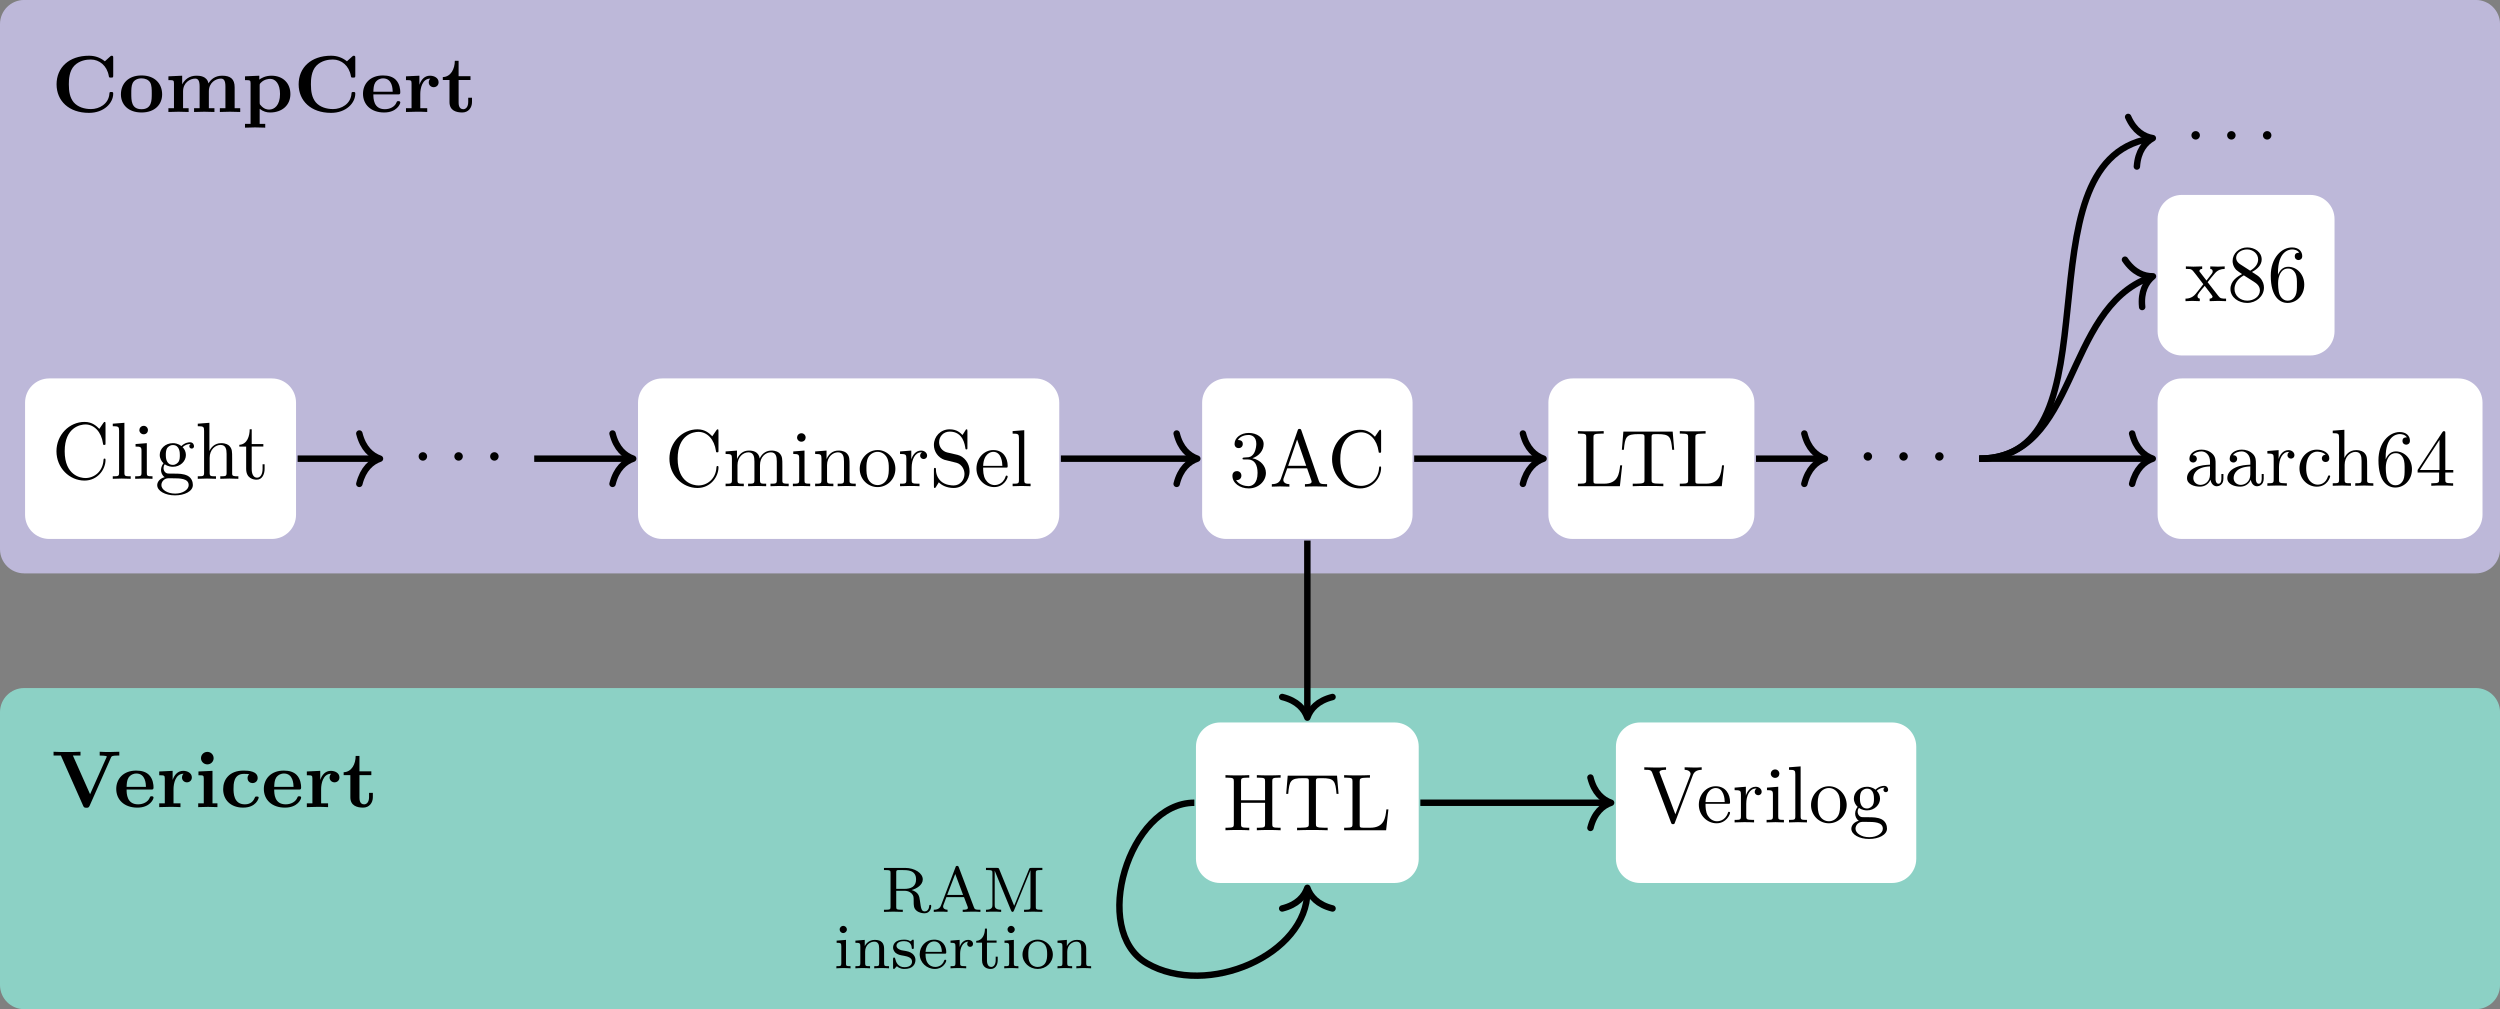 <?xml version="1.0" encoding="UTF-8" standalone="no"?>
<svg
   width="308.973pt"
   height="124.719pt"
   viewBox="0 0 308.973 124.719"
   version="1.2"
   id="svg466"
   xmlns:xlink="http://www.w3.org/1999/xlink"
   xmlns="http://www.w3.org/2000/svg"
   xmlns:svg="http://www.w3.org/2000/svg">
  <rect x="0" y="0" width="308.973" height="124.719" fill="#808080" stroke="none"/>
  <defs
     id="defs183">
    <g
       id="g172">
      <symbol
         overflow="visible"
         id="glyph0-0">
        <path
           style="stroke:none"
           d=""
           id="path25" />
      </symbol>
      <symbol
         overflow="visible"
         id="glyph0-1">
        <path
           style="stroke:none"
           d="M 6.625,-2.328 C 6.625,-2.422 6.625,-2.5 6.5,-2.5 6.391,-2.5 6.391,-2.438 6.375,-2.328 6.297,-0.906 5.234,-0.094 4.141,-0.094 c -0.609,0 -2.562,-0.328 -2.562,-3.312 0,-2.969 1.953,-3.312 2.562,-3.312 1.078,0 1.969,0.906 2.172,2.359 C 6.328,-4.219 6.328,-4.188 6.469,-4.188 6.625,-4.188 6.625,-4.219 6.625,-4.422 V -6.781 c 0,-0.172 0,-0.25 -0.109,-0.25 -0.031,0 -0.078,0 -0.156,0.125 l -0.5,0.734 C 5.5,-6.531 4.984,-7.031 4.031,-7.031 c -1.875,0 -3.469,1.594 -3.469,3.625 0,2.062 1.609,3.625 3.469,3.625 1.625,0 2.594,-1.391 2.594,-2.547 z m 0,0"
           id="path28" />
      </symbol>
      <symbol
         overflow="visible"
         id="glyph0-2">
        <path
           style="stroke:none"
           d="m 2.547,0 v -0.312 c -0.672,0 -0.781,0 -0.781,-0.438 V -6.922 L 0.328,-6.812 V -6.5 c 0.703,0 0.781,0.062 0.781,0.562 V -0.75 c 0,0.438 -0.109,0.438 -0.781,0.438 V 0 L 1.438,-0.031 Z m 0,0"
           id="path31" />
      </symbol>
      <symbol
         overflow="visible"
         id="glyph0-3">
        <path
           style="stroke:none"
           d="m 2.469,0 v -0.312 c -0.672,0 -0.703,-0.047 -0.703,-0.438 V -4.406 L 0.375,-4.297 v 0.312 c 0.641,0 0.734,0.062 0.734,0.547 V -0.75 c 0,0.438 -0.109,0.438 -0.781,0.438 V 0 l 1.094,-0.031 C 1.781,-0.031 2.125,-0.016 2.469,0 Z m -0.562,-6.016 c 0,-0.281 -0.219,-0.531 -0.516,-0.531 -0.344,0 -0.547,0.281 -0.547,0.531 C 0.844,-5.75 1.078,-5.5 1.375,-5.5 c 0.344,0 0.531,-0.266 0.531,-0.516 z m 0,0"
           id="path34" />
      </symbol>
      <symbol
         overflow="visible"
         id="glyph0-4">
        <path
           style="stroke:none"
           d="m 4.828,-4.031 c 0,-0.172 -0.109,-0.484 -0.5,-0.484 -0.203,0 -0.641,0.062 -1.062,0.469 C 2.844,-4.375 2.438,-4.406 2.219,-4.406 c -0.938,0 -1.625,0.688 -1.625,1.453 0,0.438 0.219,0.812 0.469,1.031 -0.125,0.141 -0.312,0.469 -0.312,0.828 0,0.312 0.141,0.688 0.453,0.891 -0.609,0.156 -0.922,0.594 -0.922,0.984 0,0.719 0.984,1.266 2.203,1.266 1.172,0 2.203,-0.5 2.203,-1.281 0,-0.344 -0.125,-0.859 -0.641,-1.141 -0.531,-0.266 -1.109,-0.266 -1.719,-0.266 -0.25,0 -0.672,0 -0.75,-0.016 C 1.266,-0.703 1.062,-1 1.062,-1.328 c 0,-0.031 0,-0.266 0.156,-0.469 0.391,0.281 0.812,0.312 1,0.312 0.922,0 1.609,-0.688 1.609,-1.453 0,-0.375 -0.156,-0.734 -0.406,-0.969 C 3.781,-4.25 4.141,-4.297 4.312,-4.297 c 0,0 0.078,0 0.109,0.016 C 4.312,-4.25 4.25,-4.141 4.25,-4.016 c 0,0.172 0.141,0.281 0.297,0.281 0.094,0 0.281,-0.062 0.281,-0.297 z m -1.75,1.078 c 0,0.266 0,0.594 -0.156,0.844 C 2.844,-2 2.609,-1.719 2.219,-1.719 c -0.875,0 -0.875,-1 -0.875,-1.219 0,-0.266 0.016,-0.594 0.156,-0.844 0.078,-0.109 0.312,-0.391 0.719,-0.391 0.859,0 0.859,0.984 0.859,1.219 z m 1.094,3.734 c 0,0.547 -0.703,1.047 -1.672,1.047 -1.016,0 -1.703,-0.516 -1.703,-1.047 0,-0.453 0.375,-0.828 0.812,-0.844 h 0.594 c 0.859,0 1.969,0 1.969,0.844 z m 0,0"
           id="path37" />
      </symbol>
      <symbol
         overflow="visible"
         id="glyph0-5">
        <path
           style="stroke:none"
           d="m 5.328,0 v -0.312 c -0.516,0 -0.766,0 -0.766,-0.297 v -1.906 c 0,-0.859 0,-1.156 -0.312,-1.516 -0.141,-0.172 -0.469,-0.375 -1.047,-0.375 -0.844,0 -1.281,0.594 -1.438,0.953 H 1.75 v -3.469 L 0.312,-6.812 V -6.5 c 0.703,0 0.781,0.062 0.781,0.562 V -0.75 c 0,0.438 -0.109,0.438 -0.781,0.438 V 0 L 1.453,-0.031 2.562,0 v -0.312 c -0.672,0 -0.781,0 -0.781,-0.438 V -2.594 C 1.781,-3.625 2.5,-4.188 3.125,-4.188 c 0.641,0 0.75,0.531 0.75,1.109 V -0.75 c 0,0.438 -0.109,0.438 -0.781,0.438 V 0 l 1.125,-0.031 z m 0,0"
           id="path40" />
      </symbol>
      <symbol
         overflow="visible"
         id="glyph0-6">
        <path
           style="stroke:none"
           d="m 3.312,-1.234 v -0.562 h -0.25 V -1.25 c 0,0.734 -0.297,1.109 -0.672,1.109 -0.672,0 -0.672,-0.906 -0.672,-1.078 v -2.766 h 1.438 v -0.312 H 1.719 V -6.125 h -0.25 c 0,0.812 -0.297,1.875 -1.281,1.922 v 0.219 h 0.844 v 2.75 c 0,1.219 0.938,1.344 1.297,1.344 0.703,0 0.984,-0.703 0.984,-1.344 z m 0,0"
           id="path43" />
      </symbol>
      <symbol
         overflow="visible"
         id="glyph0-7">
        <path
           style="stroke:none"
           d="m 8.109,0 v -0.312 c -0.516,0 -0.766,0 -0.781,-0.297 v -1.906 c 0,-0.859 0,-1.156 -0.312,-1.516 -0.141,-0.172 -0.469,-0.375 -1.047,-0.375 -0.828,0 -1.281,0.594 -1.438,0.984 C 4.391,-4.297 3.656,-4.406 3.203,-4.406 2.469,-4.406 2,-3.984 1.719,-3.359 V -4.406 L 0.312,-4.297 v 0.312 c 0.703,0 0.781,0.062 0.781,0.562 V -0.75 c 0,0.438 -0.109,0.438 -0.781,0.438 V 0 L 1.453,-0.031 2.562,0 v -0.312 c -0.672,0 -0.781,0 -0.781,-0.438 V -2.594 C 1.781,-3.625 2.5,-4.188 3.125,-4.188 c 0.641,0 0.75,0.531 0.75,1.109 V -0.75 c 0,0.438 -0.109,0.438 -0.781,0.438 V 0 L 4.219,-0.031 5.328,0 v -0.312 c -0.656,0 -0.766,0 -0.766,-0.438 v -1.844 c 0,-1.031 0.703,-1.594 1.344,-1.594 0.625,0 0.734,0.531 0.734,1.109 V -0.75 c 0,0.438 -0.109,0.438 -0.781,0.438 V 0 l 1.125,-0.031 z m 0,0"
           id="path46" />
      </symbol>
      <symbol
         overflow="visible"
         id="glyph0-8">
        <path
           style="stroke:none"
           d="m 5.328,0 v -0.312 c -0.516,0 -0.766,0 -0.766,-0.297 v -1.906 c 0,-0.859 0,-1.156 -0.312,-1.516 -0.141,-0.172 -0.469,-0.375 -1.047,-0.375 C 2.469,-4.406 2,-3.984 1.719,-3.359 V -4.406 L 0.312,-4.297 v 0.312 c 0.703,0 0.781,0.062 0.781,0.562 V -0.75 c 0,0.438 -0.109,0.438 -0.781,0.438 V 0 L 1.453,-0.031 2.562,0 v -0.312 c -0.672,0 -0.781,0 -0.781,-0.438 V -2.594 C 1.781,-3.625 2.5,-4.188 3.125,-4.188 c 0.641,0 0.75,0.531 0.75,1.109 V -0.75 c 0,0.438 -0.109,0.438 -0.781,0.438 V 0 l 1.125,-0.031 z m 0,0"
           id="path49" />
      </symbol>
      <symbol
         overflow="visible"
         id="glyph0-9">
        <path
           style="stroke:none"
           d="M 4.688,-2.141 C 4.688,-3.406 3.703,-4.469 2.5,-4.469 c -1.25,0 -2.219,1.094 -2.219,2.328 0,1.297 1.031,2.25 2.203,2.25 1.203,0 2.203,-0.984 2.203,-2.25 z M 3.875,-2.219 c 0,0.359 0,0.906 -0.219,1.344 -0.234,0.453 -0.672,0.734 -1.156,0.734 -0.438,0 -0.875,-0.203 -1.141,-0.672 -0.25,-0.438 -0.25,-1.047 -0.25,-1.406 0,-0.391 0,-0.922 0.234,-1.359 C 1.609,-4.031 2.078,-4.25 2.484,-4.25 c 0.438,0 0.859,0.219 1.125,0.656 0.266,0.422 0.266,1 0.266,1.375 z m 0,0"
           id="path52" />
      </symbol>
      <symbol
         overflow="visible"
         id="glyph0-10">
        <path
           style="stroke:none"
           d="m 3.625,-3.797 c 0,-0.312 -0.312,-0.609 -0.734,-0.609 -0.734,0 -1.094,0.672 -1.219,1.094 V -4.406 L 0.281,-4.297 v 0.312 c 0.703,0 0.781,0.062 0.781,0.562 V -0.75 c 0,0.438 -0.109,0.438 -0.781,0.438 V 0 l 1.141,-0.031 c 0.391,0 0.859,0 1.266,0.031 V -0.312 H 2.469 c -0.734,0 -0.75,-0.109 -0.75,-0.469 V -2.312 c 0,-0.984 0.422,-1.875 1.172,-1.875 0.062,0 0.094,0 0.109,0.016 -0.031,0 -0.234,0.125 -0.234,0.391 0,0.266 0.219,0.422 0.438,0.422 0.172,0 0.422,-0.125 0.422,-0.438 z m 0,0"
           id="path55" />
      </symbol>
      <symbol
         overflow="visible"
         id="glyph0-11">
        <path
           style="stroke:none"
           d="m 4.969,-1.859 c 0,-0.984 -0.656,-1.812 -1.484,-2.016 l -1.281,-0.297 c -0.625,-0.156 -1,-0.688 -1,-1.266 0,-0.703 0.531,-1.312 1.312,-1.312 1.656,0 1.875,1.641 1.938,2.078 0.016,0.062 0.016,0.125 0.125,0.125 0.125,0 0.125,-0.047 0.125,-0.234 v -2 c 0,-0.172 0,-0.25 -0.109,-0.25 -0.062,0 -0.078,0.016 -0.141,0.141 l -0.359,0.562 C 3.797,-6.625 3.391,-7.031 2.5,-7.031 c -1.109,0 -1.938,0.875 -1.938,1.938 0,0.828 0.531,1.562 1.297,1.828 0.109,0.031 0.625,0.156 1.328,0.328 0.266,0.062 0.562,0.141 0.844,0.5 0.203,0.266 0.312,0.594 0.312,0.922 0,0.703 -0.5,1.422 -1.344,1.422 -0.281,0 -1.047,-0.047 -1.578,-0.531 C 0.844,-1.172 0.812,-1.797 0.812,-2.156 0.797,-2.266 0.719,-2.266 0.688,-2.266 c -0.125,0 -0.125,0.078 -0.125,0.25 v 2 c 0,0.172 0,0.234 0.109,0.234 0.062,0 0.078,-0.016 0.141,-0.125 0,0 0.031,-0.047 0.359,-0.578 0.312,0.344 0.953,0.703 1.844,0.703 1.156,0 1.953,-0.969 1.953,-2.078 z m 0,0"
           id="path58" />
      </symbol>
      <symbol
         overflow="visible"
         id="glyph0-12">
        <path
           style="stroke:none"
           d="m 4.141,-1.188 c 0,-0.094 -0.078,-0.125 -0.141,-0.125 -0.078,0 -0.109,0.062 -0.125,0.141 -0.344,1.031 -1.25,1.031 -1.344,1.031 -0.5,0 -0.891,-0.297 -1.125,-0.672 -0.297,-0.469 -0.297,-1.125 -0.297,-1.484 h 2.781 c 0.219,0 0.25,0 0.25,-0.219 0,-0.984 -0.547,-1.953 -1.781,-1.953 -1.156,0 -2.078,1.031 -2.078,2.281 0,1.328 1.047,2.297 2.188,2.297 C 3.688,0.109 4.141,-1 4.141,-1.188 Z m -0.656,-1.328 h -2.375 C 1.172,-4 2.016,-4.25 2.359,-4.25 c 1.016,0 1.125,1.344 1.125,1.734 z m 0,0"
           id="path61" />
      </symbol>
      <symbol
         overflow="visible"
         id="glyph0-13">
        <path
           style="stroke:none"
           d="m 4.562,-1.703 c 0,-0.812 -0.641,-1.594 -1.672,-1.812 0.812,-0.266 1.391,-0.953 1.391,-1.75 0,-0.812 -0.875,-1.375 -1.828,-1.375 -1,0 -1.766,0.594 -1.766,1.359 0,0.328 0.219,0.516 0.516,0.516 0.297,0 0.5,-0.219 0.5,-0.516 0,-0.484 -0.469,-0.484 -0.609,-0.484 0.297,-0.5 0.953,-0.625 1.312,-0.625 0.422,0 0.969,0.219 0.969,1.109 0,0.125 -0.031,0.703 -0.281,1.141 C 2.797,-3.656 2.453,-3.625 2.203,-3.625 2.125,-3.609 1.891,-3.594 1.812,-3.594 c -0.078,0.016 -0.141,0.031 -0.141,0.125 0,0.109 0.062,0.109 0.234,0.109 h 0.438 c 0.812,0 1.188,0.672 1.188,1.656 0,1.359 -0.688,1.641 -1.125,1.641 -0.438,0 -1.188,-0.172 -1.531,-0.75 0.344,0.047 0.656,-0.172 0.656,-0.547 0,-0.359 -0.266,-0.562 -0.547,-0.562 -0.25,0 -0.562,0.141 -0.562,0.578 0,0.906 0.922,1.562 2.016,1.562 1.219,0 2.125,-0.906 2.125,-1.922 z m 0,0"
           id="path64" />
      </symbol>
      <symbol
         overflow="visible"
         id="glyph0-14">
        <path
           style="stroke:none"
           d="M 7.141,0 V -0.312 H 6.969 C 6.375,-0.312 6.234,-0.375 6.125,-0.703 L 3.969,-6.938 c -0.047,-0.125 -0.078,-0.203 -0.234,-0.203 -0.156,0 -0.188,0.062 -0.234,0.203 L 1.438,-0.984 C 1.25,-0.469 0.859,-0.312 0.312,-0.312 V 0 L 1.328,-0.031 2.484,0 v -0.312 c -0.5,0 -0.75,-0.25 -0.75,-0.5 0,-0.031 0.016,-0.141 0.016,-0.156 L 2.219,-2.266 H 4.672 L 5.203,-0.75 c 0.016,0.047 0.031,0.109 0.031,0.141 0,0.297 -0.562,0.297 -0.828,0.297 V 0 c 0.359,-0.031 1.062,-0.031 1.438,-0.031 z M 4.562,-2.578 H 2.328 l 1.109,-3.25 z m 0,0"
           id="path67" />
      </symbol>
      <symbol
         overflow="visible"
         id="glyph0-15">
        <path
           style="stroke:none"
           d="m 5.797,-2.578 h -0.25 c -0.109,1.016 -0.25,2.266 -2,2.266 h -0.812 C 2.266,-0.312 2.25,-0.375 2.25,-0.703 v -5.312 C 2.25,-6.359 2.25,-6.5 3.188,-6.5 H 3.516 V -6.812 C 3.156,-6.781 2.25,-6.781 1.844,-6.781 c -0.391,0 -1.172,0 -1.516,-0.031 V -6.5 H 0.562 c 0.766,0 0.797,0.109 0.797,0.469 v 5.25 c 0,0.359 -0.031,0.469 -0.797,0.469 H 0.328 V 0 h 5.188 z m 0,0"
           id="path70" />
      </symbol>
      <symbol
         overflow="visible"
         id="glyph0-16">
        <path
           style="stroke:none"
           d="m 6.828,-4.5 -0.188,-2.25 h -6.094 l -0.188,2.25 h 0.25 C 0.75,-6.109 0.891,-6.438 2.406,-6.438 c 0.172,0 0.438,0 0.531,0.016 0.219,0.047 0.219,0.156 0.219,0.375 v 5.266 c 0,0.328 0,0.469 -1.047,0.469 H 1.703 V 0 C 2.109,-0.031 3.125,-0.031 3.594,-0.031 c 0.453,0 1.484,0 1.891,0.031 v -0.312 h -0.406 c -1.047,0 -1.047,-0.141 -1.047,-0.469 v -5.266 c 0,-0.188 0,-0.328 0.188,-0.375 0.109,-0.016 0.375,-0.016 0.562,-0.016 1.516,0 1.656,0.328 1.797,1.938 z m 0,0"
           id="path73" />
      </symbol>
      <symbol
         overflow="visible"
         id="glyph0-17">
        <path
           style="stroke:none"
           d="m 4.812,-0.891 v -0.562 h -0.25 v 0.562 C 4.562,-0.312 4.312,-0.25 4.203,-0.25 3.875,-0.25 3.844,-0.703 3.844,-0.75 v -1.984 c 0,-0.422 0,-0.812 -0.359,-1.188 C 3.094,-4.312 2.594,-4.469 2.109,-4.469 c -0.812,0 -1.5,0.469 -1.5,1.125 0,0.297 0.203,0.469 0.453,0.469 0.281,0 0.469,-0.203 0.469,-0.453 0,-0.125 -0.062,-0.453 -0.516,-0.453 C 1.281,-4.141 1.781,-4.25 2.094,-4.25 c 0.484,0 1.062,0.391 1.062,1.281 v 0.359 C 2.641,-2.578 1.938,-2.547 1.312,-2.25 c -0.75,0.344 -1,0.859 -1,1.297 0,0.812 0.969,1.062 1.594,1.062 0.672,0 1.125,-0.406 1.312,-0.859 0.047,0.391 0.312,0.812 0.781,0.812 0.203,0 0.812,-0.141 0.812,-0.953 z m -1.656,-0.5 c 0,0.938 -0.719,1.281 -1.172,1.281 -0.484,0 -0.891,-0.344 -0.891,-0.844 0,-0.547 0.406,-1.375 2.062,-1.438 z m 0,0"
           id="path76" />
      </symbol>
      <symbol
         overflow="visible"
         id="glyph0-18">
        <path
           style="stroke:none"
           d="M 4.141,-1.188 C 4.141,-1.281 4.031,-1.281 4,-1.281 c -0.078,0 -0.109,0.031 -0.125,0.094 -0.281,0.922 -0.938,1.047 -1.297,1.047 -0.531,0 -1.406,-0.422 -1.406,-2.031 0,-1.625 0.812,-2.047 1.344,-2.047 0.094,0 0.719,0.016 1.062,0.375 -0.406,0.031 -0.469,0.328 -0.469,0.453 0,0.266 0.188,0.453 0.453,0.453 0.266,0 0.469,-0.156 0.469,-0.469 0,-0.672 -0.766,-1.062 -1.531,-1.062 -1.25,0 -2.156,1.078 -2.156,2.312 0,1.281 0.984,2.266 2.141,2.266 1.328,0 1.656,-1.203 1.656,-1.297 z m 0,0"
           id="path79" />
      </symbol>
      <symbol
         overflow="visible"
         id="glyph0-19">
        <path
           style="stroke:none"
           d="m 4.562,-2.031 c 0,-1.266 -0.891,-2.219 -2,-2.219 -0.672,0 -1.047,0.5 -1.25,0.984 v -0.25 c 0,-2.516 1.234,-2.875 1.75,-2.875 0.234,0 0.656,0.062 0.875,0.406 -0.156,0 -0.547,0 -0.547,0.438 0,0.312 0.234,0.469 0.453,0.469 0.156,0 0.469,-0.094 0.469,-0.484 0,-0.594 -0.438,-1.078 -1.266,-1.078 -1.281,0 -2.625,1.281 -2.625,3.484 0,2.672 1.156,3.375 2.078,3.375 1.109,0 2.062,-0.938 2.062,-2.25 z M 3.656,-2.047 c 0,0.484 0,0.984 -0.172,1.344 C 3.188,-0.109 2.734,-0.062 2.5,-0.062 c -0.625,0 -0.922,-0.594 -0.984,-0.75 -0.188,-0.469 -0.188,-1.266 -0.188,-1.438 0,-0.781 0.328,-1.781 1.219,-1.781 0.172,0 0.625,0 0.938,0.625 0.172,0.359 0.172,0.875 0.172,1.359 z m 0,0"
           id="path82" />
      </symbol>
      <symbol
         overflow="visible"
         id="glyph0-20">
        <path
           style="stroke:none"
           d="m 4.688,-1.641 v -0.312 H 3.703 v -4.531 c 0,-0.203 0,-0.266 -0.172,-0.266 -0.078,0 -0.109,0 -0.188,0.125 l -3.062,4.672 v 0.312 H 2.938 v 0.859 c 0,0.359 -0.031,0.469 -0.766,0.469 H 1.969 V 0 C 2.375,-0.031 2.891,-0.031 3.312,-0.031 c 0.422,0 0.938,0 1.359,0.031 v -0.312 h -0.219 c -0.734,0 -0.75,-0.109 -0.75,-0.469 v -0.859 z m -1.703,-0.312 H 0.562 l 2.422,-3.719 z m 0,0"
           id="path85" />
      </symbol>
      <symbol
         overflow="visible"
         id="glyph0-21">
        <path
           style="stroke:none"
           d="m 5.141,0 v -0.312 c -0.531,0 -0.719,-0.016 -0.938,-0.312 L 2.859,-2.344 C 3.156,-2.719 3.531,-3.203 3.781,-3.469 4.094,-3.828 4.5,-3.984 4.969,-3.984 v -0.312 c -0.266,0.016 -0.562,0.031 -0.828,0.031 -0.297,0 -0.828,-0.016 -0.953,-0.031 v 0.312 c 0.219,0.016 0.297,0.141 0.297,0.312 0,0.156 -0.109,0.281 -0.156,0.344 L 2.719,-2.547 1.938,-3.562 C 1.844,-3.656 1.844,-3.672 1.844,-3.734 c 0,-0.156 0.156,-0.25 0.344,-0.25 v -0.312 l -1.078,0.031 c -0.203,0 -0.672,-0.016 -0.938,-0.031 v 0.312 c 0.703,0 0.703,0 1.172,0.609 l 0.984,1.281 c -0.469,0.594 -0.469,0.625 -0.938,1.188 C 0.922,-0.328 0.328,-0.312 0.125,-0.312 V 0 c 0.25,-0.016 0.562,-0.031 0.828,-0.031 L 1.891,0 v -0.312 c -0.219,-0.031 -0.281,-0.156 -0.281,-0.312 0,-0.219 0.281,-0.547 0.891,-1.266 l 0.766,1 C 3.344,-0.781 3.469,-0.625 3.469,-0.562 c 0,0.094 -0.094,0.25 -0.359,0.25 V 0 L 4.188,-0.031 c 0.266,0 0.656,0.016 0.953,0.031 z m 0,0"
           id="path88" />
      </symbol>
      <symbol
         overflow="visible"
         id="glyph0-22">
        <path
           style="stroke:none"
           d="m 4.562,-1.672 c 0,-0.359 -0.109,-0.812 -0.5,-1.234 C 3.875,-3.109 3.719,-3.203 3.078,-3.609 3.797,-3.984 4.281,-4.5 4.281,-5.156 c 0,-0.922 -0.875,-1.484 -1.781,-1.484 -1,0 -1.812,0.734 -1.812,1.672 0,0.172 0.016,0.625 0.438,1.094 0.109,0.109 0.484,0.359 0.734,0.531 C 1.281,-3.047 0.422,-2.5 0.422,-1.5 c 0,1.047 1.016,1.719 2.062,1.719 1.125,0 2.078,-0.828 2.078,-1.891 z M 3.844,-5.156 c 0,0.578 -0.391,1.047 -0.984,1.391 L 1.625,-4.562 c -0.453,-0.297 -0.5,-0.625 -0.5,-0.797 0,-0.609 0.656,-1.031 1.359,-1.031 0.719,0 1.359,0.516 1.359,1.234 z M 4.062,-1.312 c 0,0.734 -0.75,1.25 -1.562,1.25 -0.859,0 -1.578,-0.609 -1.578,-1.438 0,-0.578 0.312,-1.219 1.156,-1.688 L 3.312,-2.406 c 0.281,0.188 0.75,0.484 0.75,1.094 z m 0,0"
           id="path91" />
      </symbol>
      <symbol
         overflow="visible"
         id="glyph0-23">
        <path
           style="stroke:none"
           d="m 7.141,0 v -0.312 h -0.25 c -0.766,0 -0.781,-0.109 -0.781,-0.469 v -5.25 C 6.109,-6.391 6.125,-6.5 6.891,-6.5 h 0.25 v -0.312 c -0.359,0.031 -1.094,0.031 -1.469,0.031 -0.375,0 -1.125,0 -1.469,-0.031 V -6.5 H 4.438 c 0.766,0 0.781,0.109 0.781,0.469 v 2.328 H 2.25 V -6.031 C 2.25,-6.391 2.266,-6.5 3.031,-6.5 h 0.234 v -0.312 c -0.344,0.031 -1.078,0.031 -1.469,0.031 -0.375,0 -1.125,0 -1.469,-0.031 V -6.5 H 0.562 c 0.766,0 0.797,0.109 0.797,0.469 v 5.25 c 0,0.359 -0.031,0.469 -0.797,0.469 H 0.328 V 0 c 0.344,-0.031 1.094,-0.031 1.469,-0.031 0.375,0 1.125,0 1.469,0.031 V -0.312 H 3.031 C 2.266,-0.312 2.25,-0.422 2.25,-0.781 v -2.609 h 2.969 v 2.609 c 0,0.359 -0.016,0.469 -0.781,0.469 H 4.203 V 0 c 0.344,-0.031 1.078,-0.031 1.453,-0.031 0.391,0 1.125,0 1.484,0.031 z m 0,0"
           id="path94" />
      </symbol>
      <symbol
         overflow="visible"
         id="glyph0-24">
        <path
           style="stroke:none"
           d="M 7.281,-6.5 V -6.812 C 6.969,-6.781 6.562,-6.781 6.312,-6.781 L 5.172,-6.812 V -6.5 C 5.688,-6.484 5.906,-6.234 5.906,-6 c 0,0.078 -0.031,0.141 -0.047,0.203 L 4.031,-1 2.125,-6.031 C 2.062,-6.172 2.062,-6.203 2.062,-6.203 2.062,-6.5 2.625,-6.5 2.875,-6.5 V -6.812 C 2.516,-6.781 1.828,-6.781 1.453,-6.781 L 0.188,-6.812 V -6.5 c 0.656,0 0.844,0 0.984,0.375 L 3.484,0 c 0.062,0.188 0.109,0.219 0.25,0.219 0.156,0 0.188,-0.047 0.234,-0.188 L 6.188,-5.828 C 6.328,-6.203 6.594,-6.484 7.281,-6.5 Z m 0,0"
           id="path97" />
      </symbol>
      <symbol
         overflow="visible"
         id="glyph1-0">
        <path
           style="stroke:none"
           d=""
           id="path100" />
      </symbol>
      <symbol
         overflow="visible"
         id="glyph1-1">
        <path
           style="stroke:none"
           d="m 1.906,-2.5 c 0,-0.281 -0.234,-0.516 -0.516,-0.516 -0.297,0 -0.531,0.234 -0.531,0.516 0,0.297 0.234,0.531 0.531,0.531 0.281,0 0.516,-0.234 0.516,-0.531 z m 0,0"
           id="path103" />
      </symbol>
      <symbol
         overflow="visible"
         id="glyph2-0">
        <path
           style="stroke:none"
           d=""
           id="path106" />
      </symbol>
      <symbol
         overflow="visible"
         id="glyph2-1">
        <path
           style="stroke:none"
           d="m 7.641,-2.266 c 0,-0.203 -0.078,-0.203 -0.25,-0.203 -0.125,0 -0.219,0 -0.219,0.172 -0.078,1.328 -1.281,1.938 -2.281,1.938 -0.781,0 -1.625,-0.234 -2.141,-0.844 -0.469,-0.578 -0.594,-1.312 -0.594,-2.219 0,-0.562 0.031,-1.625 0.672,-2.297 0.641,-0.656 1.516,-0.766 2.031,-0.766 1.078,0 2.016,0.766 2.234,2.031 C 7.125,-4.266 7.141,-4.25 7.359,-4.25 c 0.266,0 0.281,-0.016 0.281,-0.281 v -2.141 c 0,-0.188 0,-0.281 -0.188,-0.281 -0.094,0 -0.109,0.031 -0.188,0.094 l -0.656,0.594 c -0.625,-0.5 -1.281,-0.688 -1.969,-0.688 -2.484,0 -4,1.484 -4,3.531 0,2.047 1.516,3.531 4,3.531 1.875,0 3,-1.219 3,-2.375 z m 0,0"
           id="path109" />
      </symbol>
      <symbol
         overflow="visible"
         id="glyph2-2">
        <path
           style="stroke:none"
           d="m 5.406,-2.172 c 0,-1.344 -0.922,-2.344 -2.547,-2.344 -1.641,0 -2.547,1.016 -2.547,2.344 0,1.234 0.891,2.234 2.547,2.234 1.672,0 2.547,-1.016 2.547,-2.234 z M 4.125,-2.281 c 0,0.859 0,1.938 -1.266,1.938 -1.266,0 -1.266,-1.078 -1.266,-1.938 0,-0.453 0,-0.953 0.172,-1.297 0.188,-0.375 0.609,-0.578 1.094,-0.578 0.422,0 0.844,0.156 1.062,0.5 C 4.125,-3.312 4.125,-2.766 4.125,-2.281 Z m 0,0"
           id="path112" />
      </symbol>
      <symbol
         overflow="visible"
         id="glyph2-3">
        <path
           style="stroke:none"
           d="m 9.328,0 v -0.469 h -0.688 v -2.578 c 0,-1.031 -0.516,-1.438 -1.547,-1.438 -0.906,0 -1.422,0.5 -1.688,0.953 -0.188,-0.922 -1.109,-0.953 -1.484,-0.953 -0.875,0 -1.438,0.453 -1.766,1.078 V -4.484 L 0.453,-4.406 v 0.469 c 0.609,0 0.688,0 0.688,0.391 v 3.078 h -0.688 V 0 l 1.25,-0.031 1.25,0.031 v -0.469 h -0.688 v -2.078 c 0,-1.094 0.875,-1.578 1.5,-1.578 0.328,0 0.547,0.203 0.547,0.969 v 2.688 H 3.625 V 0 L 4.891,-0.031 6.141,0 v -0.469 h -0.688 V -2.547 C 5.453,-3.641 6.312,-4.125 6.938,-4.125 7.281,-4.125 7.5,-3.922 7.5,-3.156 v 2.688 H 6.812 V 0 l 1.25,-0.031 z m 0,0"
           id="path115" />
      </symbol>
      <symbol
         overflow="visible"
         id="glyph2-4">
        <path
           style="stroke:none"
           d="m 5.984,-2.219 c 0,-1.328 -0.906,-2.266 -2.344,-2.266 -0.75,0 -1.281,0.312 -1.5,0.484 V -4.484 L 0.375,-4.406 v 0.469 c 0.609,0 0.688,0 0.688,0.375 V 1.469 H 0.375 V 1.938 L 1.625,1.906 2.875,1.938 V 1.469 H 2.188 v -1.859 c 0.438,0.344 0.875,0.453 1.281,0.453 1.5,0 2.516,-0.906 2.516,-2.281 z m -1.281,0 c 0,1.406 -0.703,1.922 -1.344,1.922 -0.141,0 -0.609,0 -1.062,-0.547 C 2.188,-0.969 2.188,-0.984 2.188,-1.172 V -3.281 c 0,-0.188 0.016,-0.203 0.156,-0.344 0.391,-0.406 0.922,-0.469 1.141,-0.469 0.656,0 1.219,0.609 1.219,1.875 z m 0,0"
           id="path118" />
      </symbol>
      <symbol
         overflow="visible"
         id="glyph2-5">
        <path
           style="stroke:none"
           d="m 4.922,-1.172 c 0,-0.172 -0.188,-0.172 -0.234,-0.172 -0.172,0 -0.188,0.047 -0.25,0.203 -0.203,0.484 -0.781,0.797 -1.422,0.797 -1.406,0 -1.422,-1.328 -1.422,-1.828 h 3.016 c 0.219,0 0.312,0 0.312,-0.266 0,-0.312 -0.062,-1.047 -0.562,-1.547 C 4,-4.344 3.469,-4.516 2.781,-4.516 c -1.594,0 -2.469,1.031 -2.469,2.266 0,1.344 1,2.312 2.609,2.312 1.578,0 2,-1.062 2,-1.234 z M 3.984,-2.5 H 1.594 C 1.609,-2.891 1.625,-3.312 1.828,-3.641 2.094,-4.031 2.5,-4.156 2.781,-4.156 c 1.172,0 1.188,1.312 1.203,1.656 z m 0,0"
           id="path121" />
      </symbol>
      <symbol
         overflow="visible"
         id="glyph2-6">
        <path
           style="stroke:none"
           d="m 4.406,-3.672 c 0,-0.531 -0.531,-0.812 -1.062,-0.812 -0.688,0 -1.094,0.5 -1.312,1.125 v -1.125 L 0.375,-4.406 v 0.469 c 0.609,0 0.688,0 0.688,0.391 V -0.469 H 0.375 V 0 l 1.25,-0.031 C 2,-0.031 2.641,-0.031 3,0 V -0.469 H 2.141 v -1.75 c 0,-0.688 0.234,-1.906 1.234,-1.906 0,0 -0.188,0.172 -0.188,0.453 0,0.406 0.328,0.609 0.609,0.609 0.297,0 0.609,-0.203 0.609,-0.609 z m 0,0"
           id="path124" />
      </symbol>
      <symbol
         overflow="visible"
         id="glyph2-7">
        <path
           style="stroke:none"
           d="m 3.812,-1.234 v -0.531 H 3.344 V -1.25 c 0,0.672 -0.328,0.906 -0.609,0.906 -0.578,0 -0.578,-0.641 -0.578,-0.859 v -2.75 H 3.625 v -0.469 H 2.156 v -1.906 H 1.688 c 0,1 -0.484,1.984 -1.484,2.016 v 0.359 H 1.031 v 2.734 c 0,1.062 0.859,1.281 1.578,1.281 0.75,0 1.203,-0.578 1.203,-1.297 z m 0,0"
           id="path127" />
      </symbol>
      <symbol
         overflow="visible"
         id="glyph2-8">
        <path
           style="stroke:none"
           d="m 8.391,-6.375 v -0.469 l -1.125,0.031 c -0.391,0 -0.922,0 -1.297,-0.031 V -6.375 c 0.078,0 0.875,0 0.875,0.125 0,0.047 -0.031,0.094 -0.047,0.125 L 4.781,-1.594 2.656,-6.375 h 0.938 v -0.469 c -0.375,0.031 -1.328,0.031 -1.766,0.031 -0.375,0 -1.219,0 -1.562,-0.031 V -6.375 h 0.906 l 2.75,6.203 c 0.078,0.172 0.125,0.25 0.406,0.25 0.156,0 0.281,0 0.391,-0.234 l 2.656,-6 C 7.438,-6.281 7.484,-6.375 8.203,-6.375 Z m 0,0"
           id="path130" />
      </symbol>
      <symbol
         overflow="visible"
         id="glyph2-9">
        <path
           style="stroke:none"
           d="M 2.844,0 V -0.469 H 2.234 V -4.484 L 0.5,-4.406 v 0.469 c 0.594,0 0.656,0 0.656,0.391 V -0.469 H 0.469 V 0 L 1.688,-0.031 Z M 2.375,-6.047 c 0,-0.438 -0.344,-0.781 -0.781,-0.781 -0.422,0 -0.781,0.344 -0.781,0.781 0,0.422 0.359,0.766 0.781,0.766 0.438,0 0.781,-0.344 0.781,-0.766 z m 0,0"
           id="path133" />
      </symbol>
      <symbol
         overflow="visible"
         id="glyph2-10">
        <path
           style="stroke:none"
           d="M 4.766,-1.172 C 4.766,-1.312 4.625,-1.312 4.531,-1.312 c -0.188,0 -0.188,0.031 -0.25,0.156 -0.25,0.625 -0.734,0.812 -1.234,0.812 -1.391,0 -1.391,-1.453 -1.391,-1.922 0,-0.562 0,-1.844 1.281,-1.844 0.359,0 0.516,0.016 0.656,0.047 -0.188,0.172 -0.203,0.375 -0.203,0.469 0,0.438 0.344,0.625 0.609,0.625 0.312,0 0.641,-0.219 0.641,-0.625 0,-0.859 -1.156,-0.922 -1.734,-0.922 -1.797,0 -2.531,1.141 -2.531,2.297 0,1.328 0.938,2.281 2.469,2.281 1.625,0 1.922,-1.156 1.922,-1.234 z m 0,0"
           id="path136" />
      </symbol>
      <symbol
         overflow="visible"
         id="glyph3-0">
        <path
           style="stroke:none"
           d=""
           id="path139" />
      </symbol>
      <symbol
         overflow="visible"
         id="glyph3-1">
        <path
           style="stroke:none"
           d="m 6.203,-0.719 c 0,-0.047 0,-0.156 -0.125,-0.156 -0.125,0 -0.125,0.094 -0.125,0.141 -0.047,0.5 -0.312,0.672 -0.547,0.672 -0.422,0 -0.469,-0.359 -0.609,-1.375 -0.062,-0.453 -0.141,-1 -1.016,-1.266 0.625,-0.172 1.375,-0.625 1.375,-1.312 0,-0.781 -1,-1.422 -2.188,-1.422 H 0.359 v 0.266 h 0.188 c 0.609,0 0.625,0.078 0.625,0.375 v 4.156 c 0,0.297 -0.016,0.375 -0.625,0.375 h -0.188 V 0 L 1.516,-0.031 2.688,0 V -0.266 H 2.516 c -0.625,0 -0.641,-0.078 -0.641,-0.375 v -1.969 h 1.016 c 0.578,0 0.844,0.297 0.906,0.359 0.234,0.25 0.234,0.406 0.234,0.938 0,0.5 0,0.844 0.328,1.141 0.344,0.297 0.781,0.344 1.016,0.344 0.672,0 0.828,-0.656 0.828,-0.891 z m -1.875,-3.297 c 0,0.891 -0.625,1.172 -1.469,1.172 H 1.875 v -2.016 c 0,-0.203 0.016,-0.281 0.203,-0.312 0.078,0 0.328,0 0.484,0 0.719,0 1.766,0 1.766,1.156 z m 0,0"
           id="path142" />
      </symbol>
      <symbol
         overflow="visible"
         id="glyph3-2">
        <path
           style="stroke:none"
           d="M 6.047,0 V -0.266 H 5.906 c -0.5,0 -0.578,-0.062 -0.672,-0.328 L 3.375,-5.516 C 3.328,-5.625 3.312,-5.688 3.172,-5.688 3.031,-5.688 3,-5.625 2.969,-5.516 l -1.781,4.688 c -0.078,0.219 -0.25,0.562 -0.906,0.562 V 0 c 0.266,-0.031 0.688,-0.031 0.828,-0.031 0.25,0 0.5,0 0.875,0.031 v -0.266 c -0.344,0 -0.547,-0.172 -0.547,-0.391 0,-0.062 0,-0.078 0.031,-0.172 l 0.375,-1 h 2.172 l 0.453,1.188 C 4.5,-0.547 4.5,-0.5 4.5,-0.5 c 0,0.234 -0.406,0.234 -0.641,0.234 V 0 L 5,-0.031 c 0.438,0 0.594,0 1.047,0.031 z M 3.906,-2.094 H 1.938 l 1,-2.594 z m 0,0"
           id="path145" />
      </symbol>
      <symbol
         overflow="visible"
         id="glyph3-3">
        <path
           style="stroke:none"
           d="M 7.359,0 V -0.266 H 7.188 c -0.625,0 -0.641,-0.078 -0.641,-0.375 v -4.156 c 0,-0.297 0.016,-0.375 0.641,-0.375 H 7.359 V -5.438 h -1.344 c -0.219,0 -0.234,0.016 -0.297,0.156 L 3.875,-0.75 2.031,-5.266 C 1.953,-5.422 1.953,-5.438 1.734,-5.438 h -1.344 v 0.266 H 0.562 c 0.609,0 0.625,0.078 0.625,0.375 v 3.938 c 0,0.219 0,0.594 -0.797,0.594 V 0 C 0.75,-0.031 1.125,-0.031 1.328,-0.031 c 0.203,0 0.578,0 0.938,0.031 v -0.266 c -0.797,0 -0.797,-0.375 -0.797,-0.594 V -5.094 L 3.484,-0.188 C 3.531,-0.094 3.562,0 3.672,0 3.781,0 3.812,-0.094 3.859,-0.188 l 2.031,-4.969 v 4.516 c 0,0.297 -0.016,0.375 -0.625,0.375 H 5.094 V 0 l 1.125,-0.031 z m 0,0"
           id="path148" />
      </symbol>
      <symbol
         overflow="visible"
         id="glyph3-4">
        <path
           style="stroke:none"
           d="m 2.078,0 v -0.266 c -0.531,0 -0.562,-0.031 -0.562,-0.344 v -2.906 l -1.156,0.094 v 0.266 c 0.516,0 0.578,0.047 0.578,0.438 V -0.625 c 0,0.359 -0.094,0.359 -0.609,0.359 V 0 c 0.312,-0.031 0.766,-0.031 0.891,-0.031 0.094,0 0.578,0 0.859,0.031 z M 1.625,-4.797 C 1.625,-5.062 1.406,-5.25 1.172,-5.25 c -0.219,0 -0.438,0.188 -0.438,0.453 0,0.234 0.188,0.438 0.438,0.438 0.25,0 0.453,-0.203 0.453,-0.438 z m 0,0"
           id="path151" />
      </symbol>
      <symbol
         overflow="visible"
         id="glyph3-5">
        <path
           style="stroke:none"
           d="m 4.484,0 v -0.266 c -0.516,0 -0.609,0 -0.609,-0.359 v -1.797 c 0,-0.656 -0.312,-1.094 -1.141,-1.094 -0.797,0 -1.156,0.578 -1.25,0.766 v -0.766 l -1.156,0.094 v 0.266 c 0.547,0 0.609,0.047 0.609,0.438 V -0.625 c 0,0.359 -0.094,0.359 -0.609,0.359 V 0 c 0.344,-0.031 0.688,-0.031 0.906,-0.031 0.234,0 0.562,0 0.906,0.031 v -0.266 c -0.5,0 -0.609,0 -0.609,-0.359 v -1.438 c 0,-0.844 0.641,-1.234 1.125,-1.234 0.484,0 0.609,0.344 0.609,0.844 V -0.625 c 0,0.359 -0.094,0.359 -0.609,0.359 V 0 C 3,-0.031 3.359,-0.031 3.562,-0.031 c 0.234,0 0.578,0 0.922,0.031 z m 0,0"
           id="path154" />
      </symbol>
      <symbol
         overflow="visible"
         id="glyph3-6">
        <path
           style="stroke:none"
           d="m 3.047,-1.031 c 0,-0.375 -0.219,-0.938 -1.172,-1.109 -0.062,-0.016 -0.516,-0.094 -0.547,-0.094 -0.25,-0.062 -0.625,-0.234 -0.625,-0.547 0,-0.234 0.188,-0.578 0.938,-0.578 0.891,0 0.938,0.656 0.953,0.875 0,0.062 0.062,0.094 0.109,0.094 0.141,0 0.141,-0.062 0.141,-0.203 v -0.75 c 0,-0.125 0,-0.203 -0.109,-0.203 -0.047,0 -0.062,0 -0.188,0.125 -0.016,0 -0.094,0.078 -0.109,0.078 0,0 -0.031,0 -0.078,-0.031 C 2.234,-3.469 2,-3.547 1.641,-3.547 c -1.109,0 -1.359,0.594 -1.359,0.984 0,0.391 0.297,0.625 0.312,0.656 0.328,0.234 0.5,0.266 1.047,0.359 0.375,0.078 0.984,0.188 0.984,0.719 0,0.312 -0.203,0.688 -0.938,0.688 -0.812,0 -1.047,-0.625 -1.141,-1.047 C 0.516,-1.297 0.5,-1.328 0.406,-1.328 c -0.125,0 -0.125,0.062 -0.125,0.219 V -0.125 c 0,0.125 0,0.203 0.094,0.203 0.062,0 0.062,0 0.203,-0.156 C 0.625,-0.125 0.703,-0.219 0.75,-0.266 1.109,0.062 1.484,0.078 1.688,0.078 2.703,0.078 3.047,-0.5 3.047,-1.031 Z m 0,0"
           id="path157" />
      </symbol>
      <symbol
         overflow="visible"
         id="glyph3-7">
        <path
           style="stroke:none"
           d="m 3.516,-0.953 c 0,-0.031 -0.031,-0.109 -0.125,-0.109 -0.094,0 -0.109,0.047 -0.125,0.094 -0.281,0.781 -0.969,0.797 -1.109,0.797 -0.359,0 -0.734,-0.156 -0.969,-0.531 C 0.953,-1.062 0.953,-1.578 0.953,-1.812 h 2.344 c 0.172,0 0.219,0 0.219,-0.188 C 3.516,-2.703 3.125,-3.547 2,-3.547 c -0.984,0 -1.766,0.812 -1.766,1.797 0,1.031 0.859,1.828 1.875,1.828 1,0 1.406,-0.844 1.406,-1.031 z M 2.969,-2.031 H 0.953 C 1.031,-3.141 1.703,-3.328 2,-3.328 c 0.938,0 0.969,1.125 0.969,1.297 z m 0,0"
           id="path160" />
      </symbol>
      <symbol
         overflow="visible"
         id="glyph3-8">
        <path
           style="stroke:none"
           d="m 3.062,-3.016 c 0,-0.281 -0.25,-0.5 -0.609,-0.5 -0.516,0 -0.875,0.391 -1.031,0.844 H 1.406 v -0.844 l -1.125,0.094 v 0.266 c 0.547,0 0.609,0.047 0.609,0.438 V -0.625 c 0,0.359 -0.109,0.359 -0.609,0.359 V 0 c 0.312,-0.031 0.75,-0.031 0.938,-0.031 0.469,0 0.484,0 1,0.031 V -0.266 H 2.062 c -0.578,0 -0.594,-0.078 -0.594,-0.375 V -1.812 c 0,-0.609 0.25,-1.469 1.016,-1.484 -0.047,0.031 -0.141,0.094 -0.141,0.281 0,0.25 0.203,0.359 0.359,0.359 0.188,0 0.359,-0.125 0.359,-0.359 z m 0,0"
           id="path163" />
      </symbol>
      <symbol
         overflow="visible"
         id="glyph3-9">
        <path
           style="stroke:none"
           d="m 2.812,-1 v -0.438 h -0.25 v 0.422 c 0,0.547 -0.25,0.844 -0.547,0.844 -0.531,0 -0.531,-0.688 -0.531,-0.812 v -2.188 h 1.188 V -3.438 h -1.188 v -1.469 h -0.25 c 0,0.734 -0.328,1.484 -1.078,1.516 v 0.219 H 0.875 V -1 c 0,0.938 0.719,1.078 1.078,1.078 C 2.5,0.078 2.812,-0.391 2.812,-1 Z m 0,0"
           id="path166" />
      </symbol>
      <symbol
         overflow="visible"
         id="glyph3-10">
        <path
           style="stroke:none"
           d="m 3.984,-1.703 c 0,-0.984 -0.828,-1.844 -1.875,-1.844 -1.047,0 -1.875,0.859 -1.875,1.844 0,1 0.859,1.781 1.875,1.781 1.031,0 1.875,-0.781 1.875,-1.781 z m -0.703,-0.062 c 0,0.359 -0.016,0.797 -0.25,1.141 -0.203,0.312 -0.562,0.453 -0.922,0.453 -0.422,0 -0.766,-0.203 -0.938,-0.484 -0.203,-0.328 -0.219,-0.719 -0.219,-1.109 0,-0.312 0,-0.781 0.234,-1.125 0.219,-0.281 0.547,-0.438 0.922,-0.438 0.422,0 0.766,0.203 0.938,0.469 0.219,0.344 0.234,0.766 0.234,1.094 z m 0,0"
           id="path169" />
      </symbol>
    </g>
    <clipPath
       id="clip1">
      <path
         d="M 6,0 H 315.609 V 71 H 6 Z m 0,0"
         id="path174" />
    </clipPath>
    <clipPath
       id="clip2">
      <path
         d="m 6,85 h 309.609 v 39.719 H 6 Z m 0,0"
         id="path177" />
    </clipPath>
    <clipPath
       id="clip3">
      <path
         d="m 133,87 h 47 v 37.719 h -47 z m 0,0"
         id="path180" />
    </clipPath>
  </defs>
  <g
     id="surface10254"
     transform="translate(-6.637)">
    <g
       clip-path="url(#clip1)"
       clip-rule="nonzero"
       id="g187">
      <path
         style="fill:#bdb8d9;fill-opacity:1;fill-rule:nonzero;stroke:none"
         d="M 6.637,67.875 V 2.984 c 0,-1.652 1.336,-2.988 2.988,-2.988 h 303 c 1.652,0 2.988,1.336 2.988,2.988 V 67.875 c 0,1.648 -1.336,2.988 -2.988,2.988 h -303 c -1.652,0 -2.988,-1.34 -2.988,-2.988 z m 0,0"
         id="path185" />
    </g>
    <g
       clip-path="url(#clip2)"
       clip-rule="nonzero"
       id="g191">
      <path
         style="fill:#8cd1c5;fill-opacity:1;fill-rule:nonzero;stroke:none"
         d="m 6.637,88.023 v 33.707 c 0,1.652 1.336,2.992 2.988,2.992 h 303 c 1.652,0 2.988,-1.34 2.988,-2.992 V 88.023 c 0,-1.648 -1.336,-2.988 -2.988,-2.988 h -303 c -1.652,0 -2.988,1.34 -2.988,2.988 z m 0,0"
         id="path189" />
    </g>
    <path
       style="fill:#ffffff;fill-opacity:1;fill-rule:nonzero;stroke:none"
       d="M 40.234,46.77 H 12.723 c -1.652,0 -2.988,1.336 -2.988,2.988 v 13.863 c 0,1.652 1.336,2.988 2.988,2.988 h 27.512 c 1.652,0 2.988,-1.336 2.988,-2.988 V 49.758 c 0,-1.652 -1.336,-2.988 -2.988,-2.988 z m 0,0"
       id="path193" />
    <g
       style="fill:#000000;fill-opacity:1"
       id="g205">
      <use
         xlink:href="#glyph0-1"
         x="13.053"
         y="59.175"
         id="use195"
         width="100%"
         height="100%" />
      <use
         xlink:href="#glyph0-2"
         x="20.246"
         y="59.175"
         id="use197"
         width="100%"
         height="100%" />
      <use
         xlink:href="#glyph0-3"
         x="23.016"
         y="59.175"
         id="use199"
         width="100%"
         height="100%" />
      <use
         xlink:href="#glyph0-4"
         x="25.785"
         y="59.175"
         id="use201"
         width="100%"
         height="100%" />
      <use
         xlink:href="#glyph0-5"
         x="30.767"
         y="59.175"
         id="use203"
         width="100%"
         height="100%" />
    </g>
    <g
       style="fill:#000000;fill-opacity:1"
       id="g209">
      <use
         xlink:href="#glyph0-6"
         x="36.027"
         y="59.175"
         id="use207"
         width="100%"
         height="100%" />
    </g>
    <g
       style="fill:#000000;fill-opacity:1"
       id="g213">
      <use
         xlink:href="#glyph1-1"
         x="57.517"
         y="58.903"
         id="use211"
         width="100%"
         height="100%" />
    </g>
    <g
       style="fill:#000000;fill-opacity:1"
       id="g217">
      <use
         xlink:href="#glyph1-1"
         x="61.93"
         y="58.903"
         id="use215"
         width="100%"
         height="100%" />
    </g>
    <g
       style="fill:#000000;fill-opacity:1"
       id="g221">
      <use
         xlink:href="#glyph1-1"
         x="66.354"
         y="58.903"
         id="use219"
         width="100%"
         height="100%" />
    </g>
    <path
       style="fill:#ffffff;fill-opacity:1;fill-rule:nonzero;stroke:none"
       d="M 134.559,46.77 H 88.477 c -1.652,0 -2.988,1.336 -2.988,2.988 v 13.863 c 0,1.652 1.336,2.988 2.988,2.988 h 46.082 c 1.652,0 2.992,-1.336 2.992,-2.988 V 49.758 c 0,-1.652 -1.34,-2.988 -2.992,-2.988 z m 0,0"
       id="path223" />
    <g
       style="fill:#000000;fill-opacity:1"
       id="g243">
      <use
         xlink:href="#glyph0-1"
         x="88.808"
         y="60.091"
         id="use225"
         width="100%"
         height="100%" />
      <use
         xlink:href="#glyph0-7"
         x="96.001"
         y="60.091"
         id="use227"
         width="100%"
         height="100%" />
      <use
         xlink:href="#glyph0-3"
         x="104.3"
         y="60.091"
         id="use229"
         width="100%"
         height="100%" />
      <use
         xlink:href="#glyph0-8"
         x="107.069"
         y="60.091"
         id="use231"
         width="100%"
         height="100%" />
      <use
         xlink:href="#glyph0-9"
         x="112.609"
         y="60.091"
         id="use233"
         width="100%"
         height="100%" />
      <use
         xlink:href="#glyph0-10"
         x="117.59"
         y="60.091"
         id="use235"
         width="100%"
         height="100%" />
      <use
         xlink:href="#glyph0-11"
         x="121.495"
         y="60.091"
         id="use237"
         width="100%"
         height="100%" />
      <use
         xlink:href="#glyph0-12"
         x="127.034"
         y="60.091"
         id="use239"
         width="100%"
         height="100%" />
      <use
         xlink:href="#glyph0-2"
         x="131.458"
         y="60.091"
         id="use241"
         width="100%"
         height="100%" />
    </g>
    <path
       style="fill:#ffffff;fill-opacity:1;fill-rule:nonzero;stroke:none"
       d="m 178.227,46.77 h -20.031 c -1.648,0 -2.988,1.336 -2.988,2.988 v 13.863 c 0,1.652 1.34,2.988 2.988,2.988 h 20.031 c 1.652,0 2.988,-1.336 2.988,-2.988 V 49.758 c 0,-1.652 -1.336,-2.988 -2.988,-2.988 z m 0,0"
       id="path245" />
    <g
       style="fill:#000000;fill-opacity:1"
       id="g251">
      <use
         xlink:href="#glyph0-13"
         x="158.528"
         y="60.146"
         id="use247"
         width="100%"
         height="100%" />
      <use
         xlink:href="#glyph0-14"
         x="163.509"
         y="60.146"
         id="use249"
         width="100%"
         height="100%" />
    </g>
    <g
       style="fill:#000000;fill-opacity:1"
       id="g255">
      <use
         xlink:href="#glyph0-1"
         x="170.702"
         y="60.146"
         id="use253"
         width="100%"
         height="100%" />
    </g>
    <path
       style="fill:#ffffff;fill-opacity:1;fill-rule:nonzero;stroke:none"
       d="m 220.473,46.77 h -19.48 c -1.652,0 -2.992,1.336 -2.992,2.988 v 13.863 c 0,1.652 1.34,2.988 2.992,2.988 h 19.48 c 1.652,0 2.988,-1.336 2.988,-2.988 V 49.758 c 0,-1.652 -1.336,-2.988 -2.988,-2.988 z m 0,0"
       id="path257" />
    <g
       style="fill:#000000;fill-opacity:1"
       id="g261">
      <use
         xlink:href="#glyph0-15"
         x="201.322"
         y="60.091"
         id="use259"
         width="100%"
         height="100%" />
    </g>
    <g
       style="fill:#000000;fill-opacity:1"
       id="g267">
      <use
         xlink:href="#glyph0-16"
         x="206.722"
         y="60.091"
         id="use263"
         width="100%"
         height="100%" />
      <use
         xlink:href="#glyph0-15"
         x="213.915"
         y="60.091"
         id="use265"
         width="100%"
         height="100%" />
    </g>
    <path
       style="fill:#ffffff;fill-opacity:1;fill-rule:nonzero;stroke:none"
       d="m 310.461,46.77 h -34.18 c -1.648,0 -2.988,1.336 -2.988,2.988 v 13.863 c 0,1.652 1.34,2.988 2.988,2.988 h 34.18 c 1.652,0 2.988,-1.336 2.988,-2.988 V 49.758 c 0,-1.652 -1.336,-2.988 -2.988,-2.988 z m 0,0"
       id="path269" />
    <g
       style="fill:#000000;fill-opacity:1"
       id="g279">
      <use
         xlink:href="#glyph0-17"
         x="276.615"
         y="60.037"
         id="use271"
         width="100%"
         height="100%" />
      <use
         xlink:href="#glyph0-17"
         x="281.596"
         y="60.037"
         id="use273"
         width="100%"
         height="100%" />
      <use
         xlink:href="#glyph0-10"
         x="286.578"
         y="60.037"
         id="use275"
         width="100%"
         height="100%" />
      <use
         xlink:href="#glyph0-18"
         x="290.483"
         y="60.037"
         id="use277"
         width="100%"
         height="100%" />
    </g>
    <g
       style="fill:#000000;fill-opacity:1"
       id="g287">
      <use
         xlink:href="#glyph0-5"
         x="294.627"
         y="60.037"
         id="use281"
         width="100%"
         height="100%" />
      <use
         xlink:href="#glyph0-19"
         x="300.167"
         y="60.037"
         id="use283"
         width="100%"
         height="100%" />
      <use
         xlink:href="#glyph0-20"
         x="305.148"
         y="60.037"
         id="use285"
         width="100%"
         height="100%" />
    </g>
    <path
       style="fill:#ffffff;fill-opacity:1;fill-rule:nonzero;stroke:none"
       d="m 292.168,24.09 h -15.887 c -1.648,0 -2.988,1.34 -2.988,2.988 v 13.867 c 0,1.648 1.34,2.988 2.988,2.988 h 15.887 c 1.652,0 2.992,-1.34 2.992,-2.988 V 27.078 c 0,-1.648 -1.34,-2.988 -2.992,-2.988 z m 0,0"
       id="path289" />
    <g
       style="fill:#000000;fill-opacity:1"
       id="g297">
      <use
         xlink:href="#glyph0-21"
         x="276.615"
         y="37.22"
         id="use291"
         width="100%"
         height="100%" />
      <use
         xlink:href="#glyph0-22"
         x="281.875"
         y="37.22"
         id="use293"
         width="100%"
         height="100%" />
      <use
         xlink:href="#glyph0-19"
         x="286.857"
         y="37.22"
         id="use295"
         width="100%"
         height="100%" />
    </g>
    <g
       style="fill:#000000;fill-opacity:1"
       id="g301">
      <use
         xlink:href="#glyph1-1"
         x="276.615"
         y="19.218"
         id="use299"
         width="100%"
         height="100%" />
    </g>
    <g
       style="fill:#000000;fill-opacity:1"
       id="g305">
      <use
         xlink:href="#glyph1-1"
         x="281.028"
         y="19.218"
         id="use303"
         width="100%"
         height="100%" />
    </g>
    <g
       style="fill:#000000;fill-opacity:1"
       id="g309">
      <use
         xlink:href="#glyph1-1"
         x="285.452"
         y="19.218"
         id="use307"
         width="100%"
         height="100%" />
    </g>
    <g
       style="fill:#000000;fill-opacity:1"
       id="g313">
      <use
         xlink:href="#glyph1-1"
         x="236.102"
         y="58.903"
         id="use311"
         width="100%"
         height="100%" />
    </g>
    <g
       style="fill:#000000;fill-opacity:1"
       id="g317">
      <use
         xlink:href="#glyph1-1"
         x="240.515"
         y="58.903"
         id="use315"
         width="100%"
         height="100%" />
    </g>
    <g
       style="fill:#000000;fill-opacity:1"
       id="g321">
      <use
         xlink:href="#glyph1-1"
         x="244.939"
         y="58.903"
         id="use319"
         width="100%"
         height="100%" />
    </g>
    <path
       style="fill:#ffffff;fill-opacity:1;fill-rule:nonzero;stroke:none"
       d="m 178.988,89.289 h -21.555 c -1.648,0 -2.988,1.336 -2.988,2.988 v 13.863 c 0,1.652 1.34,2.988 2.988,2.988 h 21.555 c 1.652,0 2.988,-1.336 2.988,-2.988 V 92.277 c 0,-1.652 -1.336,-2.988 -2.988,-2.988 z m 0,0"
       id="path323" />
    <g
       style="fill:#000000;fill-opacity:1"
       id="g331">
      <use
         xlink:href="#glyph0-23"
         x="157.766"
         y="102.611"
         id="use325"
         width="100%"
         height="100%" />
      <use
         xlink:href="#glyph0-16"
         x="165.238"
         y="102.611"
         id="use327"
         width="100%"
         height="100%" />
      <use
         xlink:href="#glyph0-15"
         x="172.431"
         y="102.611"
         id="use329"
         width="100%"
         height="100%" />
    </g>
    <path
       style="fill:#ffffff;fill-opacity:1;fill-rule:nonzero;stroke:none"
       d="m 240.477,89.289 h -31.141 c -1.652,0 -2.988,1.336 -2.988,2.988 v 13.863 c 0,1.652 1.336,2.988 2.988,2.988 h 31.141 c 1.648,0 2.988,-1.336 2.988,-2.988 V 92.277 c 0,-1.652 -1.34,-2.988 -2.988,-2.988 z m 0,0"
       id="path333" />
    <g
       style="fill:#000000;fill-opacity:1"
       id="g337">
      <use
         xlink:href="#glyph0-24"
         x="209.667"
         y="101.64"
         id="use335"
         width="100%"
         height="100%" />
    </g>
    <g
       style="fill:#000000;fill-opacity:1"
       id="g351">
      <use
         xlink:href="#glyph0-12"
         x="216.312"
         y="101.64"
         id="use339"
         width="100%"
         height="100%" />
      <use
         xlink:href="#glyph0-10"
         x="220.735"
         y="101.64"
         id="use341"
         width="100%"
         height="100%" />
      <use
         xlink:href="#glyph0-3"
         x="224.641"
         y="101.64"
         id="use343"
         width="100%"
         height="100%" />
      <use
         xlink:href="#glyph0-2"
         x="227.41"
         y="101.64"
         id="use345"
         width="100%"
         height="100%" />
      <use
         xlink:href="#glyph0-9"
         x="230.18"
         y="101.64"
         id="use347"
         width="100%"
         height="100%" />
      <use
         xlink:href="#glyph0-4"
         x="235.161"
         y="101.64"
         id="use349"
         width="100%"
         height="100%" />
    </g>
    <g
       style="fill:#000000;fill-opacity:1"
       id="g369">
      <use
         xlink:href="#glyph2-1"
         x="12.99"
         y="13.84"
         id="use353"
         width="100%"
         height="100%" />
      <use
         xlink:href="#glyph2-2"
         x="21.269"
         y="13.84"
         id="use355"
         width="100%"
         height="100%" />
      <use
         xlink:href="#glyph2-3"
         x="26.997"
         y="13.84"
         id="use357"
         width="100%"
         height="100%" />
      <use
         xlink:href="#glyph2-4"
         x="36.542"
         y="13.84"
         id="use359"
         width="100%"
         height="100%" />
      <use
         xlink:href="#glyph2-1"
         x="42.908"
         y="13.84"
         id="use361"
         width="100%"
         height="100%" />
      <use
         xlink:href="#glyph2-5"
         x="51.187"
         y="13.84"
         id="use363"
         width="100%"
         height="100%" />
      <use
         xlink:href="#glyph2-6"
         x="56.437"
         y="13.84"
         id="use365"
         width="100%"
         height="100%" />
      <use
         xlink:href="#glyph2-7"
         x="61.159"
         y="13.84"
         id="use367"
         width="100%"
         height="100%" />
    </g>
    <g
       style="fill:#000000;fill-opacity:1"
       id="g373">
      <use
         xlink:href="#glyph2-8"
         x="12.99"
         y="99.752"
         id="use371"
         width="100%"
         height="100%" />
    </g>
    <g
       style="fill:#000000;fill-opacity:1"
       id="g389">
      <use
         xlink:href="#glyph2-5"
         x="20.691"
         y="99.752"
         id="use375"
         width="100%"
         height="100%" />
      <use
         xlink:href="#glyph2-6"
         x="25.941"
         y="99.752"
         id="use377"
         width="100%"
         height="100%" />
      <use
         xlink:href="#glyph2-9"
         x="30.664"
         y="99.752"
         id="use379"
         width="100%"
         height="100%" />
      <use
         xlink:href="#glyph2-10"
         x="33.842"
         y="99.752"
         id="use381"
         width="100%"
         height="100%" />
      <use
         xlink:href="#glyph2-5"
         x="38.933"
         y="99.752"
         id="use383"
         width="100%"
         height="100%" />
      <use
         xlink:href="#glyph2-6"
         x="44.183"
         y="99.752"
         id="use385"
         width="100%"
         height="100%" />
      <use
         xlink:href="#glyph2-7"
         x="48.905"
         y="99.752"
         id="use387"
         width="100%"
         height="100%" />
    </g>
    <g
       style="fill:#000000;fill-opacity:1"
       id="g397">
      <use
         xlink:href="#glyph3-1"
         x="115.526"
         y="112.701"
         id="use391"
         width="100%"
         height="100%" />
      <use
         xlink:href="#glyph3-2"
         x="121.759"
         y="112.701"
         id="use393"
         width="100%"
         height="100%" />
      <use
         xlink:href="#glyph3-3"
         x="128.103"
         y="112.701"
         id="use395"
         width="100%"
         height="100%" />
    </g>
    <g
       style="fill:#000000;fill-opacity:1"
       id="g417">
      <use
         xlink:href="#glyph3-4"
         x="109.676"
         y="119.675"
         id="use399"
         width="100%"
         height="100%" />
      <use
         xlink:href="#glyph3-5"
         x="112.027"
         y="119.675"
         id="use401"
         width="100%"
         height="100%" />
      <use
         xlink:href="#glyph3-6"
         x="116.73"
         y="119.675"
         id="use403"
         width="100%"
         height="100%" />
      <use
         xlink:href="#glyph3-7"
         x="120.069"
         y="119.675"
         id="use405"
         width="100%"
         height="100%" />
      <use
         xlink:href="#glyph3-8"
         x="123.831"
         y="119.675"
         id="use407"
         width="100%"
         height="100%" />
      <use
         xlink:href="#glyph3-9"
         x="127.131"
         y="119.675"
         id="use409"
         width="100%"
         height="100%" />
      <use
         xlink:href="#glyph3-4"
         x="130.422"
         y="119.675"
         id="use411"
         width="100%"
         height="100%" />
      <use
         xlink:href="#glyph3-10"
         x="132.773"
         y="119.675"
         id="use413"
         width="100%"
         height="100%" />
      <use
         xlink:href="#glyph3-5"
         x="137.005"
         y="119.675"
         id="use415"
         width="100%"
         height="100%" />
    </g>
    <path
       style="fill:none;stroke:#000000;stroke-width:0.797;stroke-linecap:butt;stroke-linejoin:miter;stroke-miterlimit:10;stroke-opacity:1"
       d="m 8.44,0.002 h 9.777"
       transform="matrix(1,0,0,-1,34.982,56.689)"
       id="path419" />
    <path
       style="fill:none;stroke:#000000;stroke-width:0.797;stroke-linecap:round;stroke-linejoin:round;stroke-miterlimit:10;stroke-opacity:1"
       d="M -2.552,3.111 C -2.083,1.244 -1.044,0.365 -0.001,0.002 -1.044,-0.362 -2.083,-1.245 -2.552,-3.112"
       transform="matrix(1,0,0,-1,53.599,56.689)"
       id="path421" />
    <path
       style="fill:none;stroke:#000000;stroke-width:0.797;stroke-linecap:butt;stroke-linejoin:miter;stroke-miterlimit:10;stroke-opacity:1"
       d="M 37.678,0.002 H 49.51"
       transform="matrix(1,0,0,-1,34.982,56.689)"
       id="path423" />
    <path
       style="fill:none;stroke:#000000;stroke-width:0.797;stroke-linecap:round;stroke-linejoin:round;stroke-miterlimit:10;stroke-opacity:1"
       d="M -2.55,3.111 C -2.085,1.244 -1.046,0.365 8.05e-4,0.002 -1.046,-0.362 -2.085,-1.245 -2.55,-3.112"
       transform="matrix(1,0,0,-1,84.89,56.689)"
       id="path425" />
    <path
       style="fill:none;stroke:#000000;stroke-width:0.797;stroke-linecap:butt;stroke-linejoin:miter;stroke-miterlimit:10;stroke-opacity:1"
       d="m 102.768,0.002 h 16.461"
       transform="matrix(1,0,0,-1,34.982,56.689)"
       id="path427" />
    <path
       style="fill:none;stroke:#000000;stroke-width:0.797;stroke-linecap:round;stroke-linejoin:round;stroke-miterlimit:10;stroke-opacity:1"
       d="M -2.551,3.111 C -2.086,1.244 -1.047,0.365 -3.85e-4,0.002 -1.047,-0.362 -2.086,-1.245 -2.551,-3.112"
       transform="matrix(1,0,0,-1,154.61,56.689)"
       id="path429" />
    <path
       style="fill:none;stroke:#000000;stroke-width:0.797;stroke-linecap:butt;stroke-linejoin:miter;stroke-miterlimit:10;stroke-opacity:1"
       d="m 146.432,0.002 h 15.59"
       transform="matrix(1,0,0,-1,34.982,56.689)"
       id="path431" />
    <path
       style="fill:none;stroke:#000000;stroke-width:0.797;stroke-linecap:round;stroke-linejoin:round;stroke-miterlimit:10;stroke-opacity:1"
       d="M -2.552,3.111 C -2.084,1.244 -1.045,0.365 -0.002,0.002 -1.045,-0.362 -2.084,-1.245 -2.552,-3.112"
       transform="matrix(1,0,0,-1,197.404,56.689)"
       id="path433" />
    <path
       style="fill:none;stroke:#000000;stroke-width:0.797;stroke-linecap:butt;stroke-linejoin:miter;stroke-miterlimit:10;stroke-opacity:1"
       d="m 188.678,0.002 h 8.125"
       transform="matrix(1,0,0,-1,34.982,56.689)"
       id="path435" />
    <path
       style="fill:none;stroke:#000000;stroke-width:0.797;stroke-linecap:round;stroke-linejoin:round;stroke-miterlimit:10;stroke-opacity:1"
       d="M -2.551,3.111 C -2.086,1.244 -1.047,0.365 -2.7625e-4,0.002 -1.047,-0.362 -2.086,-1.245 -2.551,-3.112"
       transform="matrix(1,0,0,-1,232.184,56.689)"
       id="path437" />
    <path
       style="fill:none;stroke:#000000;stroke-width:0.797;stroke-linecap:butt;stroke-linejoin:miter;stroke-miterlimit:10;stroke-opacity:1"
       d="m 216.264,0.002 h 21.051"
       transform="matrix(1,0,0,-1,34.982,56.689)"
       id="path439" />
    <path
       style="fill:none;stroke:#000000;stroke-width:0.797;stroke-linecap:round;stroke-linejoin:round;stroke-miterlimit:10;stroke-opacity:1"
       d="M -2.552,3.111 C -2.083,1.244 -1.048,0.365 -0.001,0.002 -1.048,-0.362 -2.083,-1.245 -2.552,-3.112"
       transform="matrix(1,0,0,-1,272.697,56.689)"
       id="path441" />
    <path
       style="fill:none;stroke:#000000;stroke-width:0.797;stroke-linecap:butt;stroke-linejoin:miter;stroke-miterlimit:10;stroke-opacity:1"
       d="m 216.264,0.002 c 12.285,0 10.305,18.473 21.102,22.402"
       transform="matrix(1,0,0,-1,34.982,56.689)"
       id="path443" />
    <path
       style="fill:none;stroke:#000000;stroke-width:0.797;stroke-linecap:round;stroke-linejoin:round;stroke-miterlimit:10;stroke-opacity:1"
       d="M -2.549,3.11 C -2.085,1.244 -1.046,0.363 -0.002,-4.77835e-6 -1.045,-0.364 -2.085,-1.246 -2.551,-3.109"
       transform="matrix(0.94,-0.342,-0.342,-0.94,272.721,34.148)"
       id="path445" />
    <path
       style="fill:none;stroke:#000000;stroke-width:0.797;stroke-linecap:butt;stroke-linejoin:miter;stroke-miterlimit:10;stroke-opacity:1"
       d="m 216.264,0.002 c 17.676,0 4.441,36.613 21.062,39.547"
       transform="matrix(1,0,0,-1,34.982,56.689)"
       id="path447" />
    <path
       style="fill:none;stroke:#000000;stroke-width:0.797;stroke-linecap:round;stroke-linejoin:round;stroke-miterlimit:10;stroke-opacity:1"
       d="M -2.549,3.11 C -2.085,1.243 -1.046,0.362 3.08915e-4,-0.001 -1.047,-0.364 -2.083,-1.245 -2.551,-3.11"
       transform="matrix(0.985,-0.174,-0.174,-0.985,272.703,17.073)"
       id="path449" />
    <path
       style="fill:none;stroke:#000000;stroke-width:0.797;stroke-linecap:butt;stroke-linejoin:miter;stroke-miterlimit:10;stroke-opacity:1"
       d="M 133.229,-10.12 V -31.604"
       transform="matrix(1,0,0,-1,34.982,56.689)"
       id="path451" />
    <path
       style="fill:none;stroke:#000000;stroke-width:0.797;stroke-linecap:round;stroke-linejoin:round;stroke-miterlimit:10;stroke-opacity:1"
       d="m -2.549,3.112 c 0.465,-1.867 1.504,-2.75 2.551,-3.113 C -1.046,-0.364 -2.085,-1.243 -2.549,-3.11"
       transform="matrix(0,1,1,0,168.212,88.69)"
       id="path453" />
    <path
       style="fill:none;stroke:#000000;stroke-width:0.797;stroke-linecap:butt;stroke-linejoin:miter;stroke-miterlimit:10;stroke-opacity:1"
       d="m 147.194,-42.522 h 23.176"
       transform="matrix(1,0,0,-1,34.982,56.689)"
       id="path455" />
    <path
       style="fill:none;stroke:#000000;stroke-width:0.797;stroke-linecap:round;stroke-linejoin:round;stroke-miterlimit:10;stroke-opacity:1"
       d="M -2.55,3.112 C -2.085,1.244 -1.046,0.362 8.5e-4,-0.002 -1.046,-0.361 -2.085,-1.244 -2.55,-3.111"
       transform="matrix(1,0,0,-1,205.749,99.209)"
       id="path457" />
    <g
       clip-path="url(#clip3)"
       clip-rule="nonzero"
       id="g461">
      <path
         style="fill:none;stroke:#000000;stroke-width:0.797;stroke-linecap:butt;stroke-linejoin:miter;stroke-miterlimit:10;stroke-opacity:1"
         d="m 119.264,-42.522 c -8.086,0 -12.879,-15.801 -5.875,-19.84 7.484,-4.324 19.84,1.074 19.84,8.926"
         transform="matrix(1,0,0,-1,34.982,56.689)"
         id="path459" />
    </g>
    <path
       style="fill:none;stroke:#000000;stroke-width:0.797;stroke-linecap:round;stroke-linejoin:round;stroke-miterlimit:10;stroke-opacity:1"
       d="M -2.549,3.11 C -2.084,1.243 -1.045,0.364 0.002,9.625e-4 -1.045,-0.362 -2.084,-1.245 -2.549,-3.112"
       transform="matrix(0,-1,-1,0,168.212,109.728)"
       id="path463" />
  </g>
</svg>
